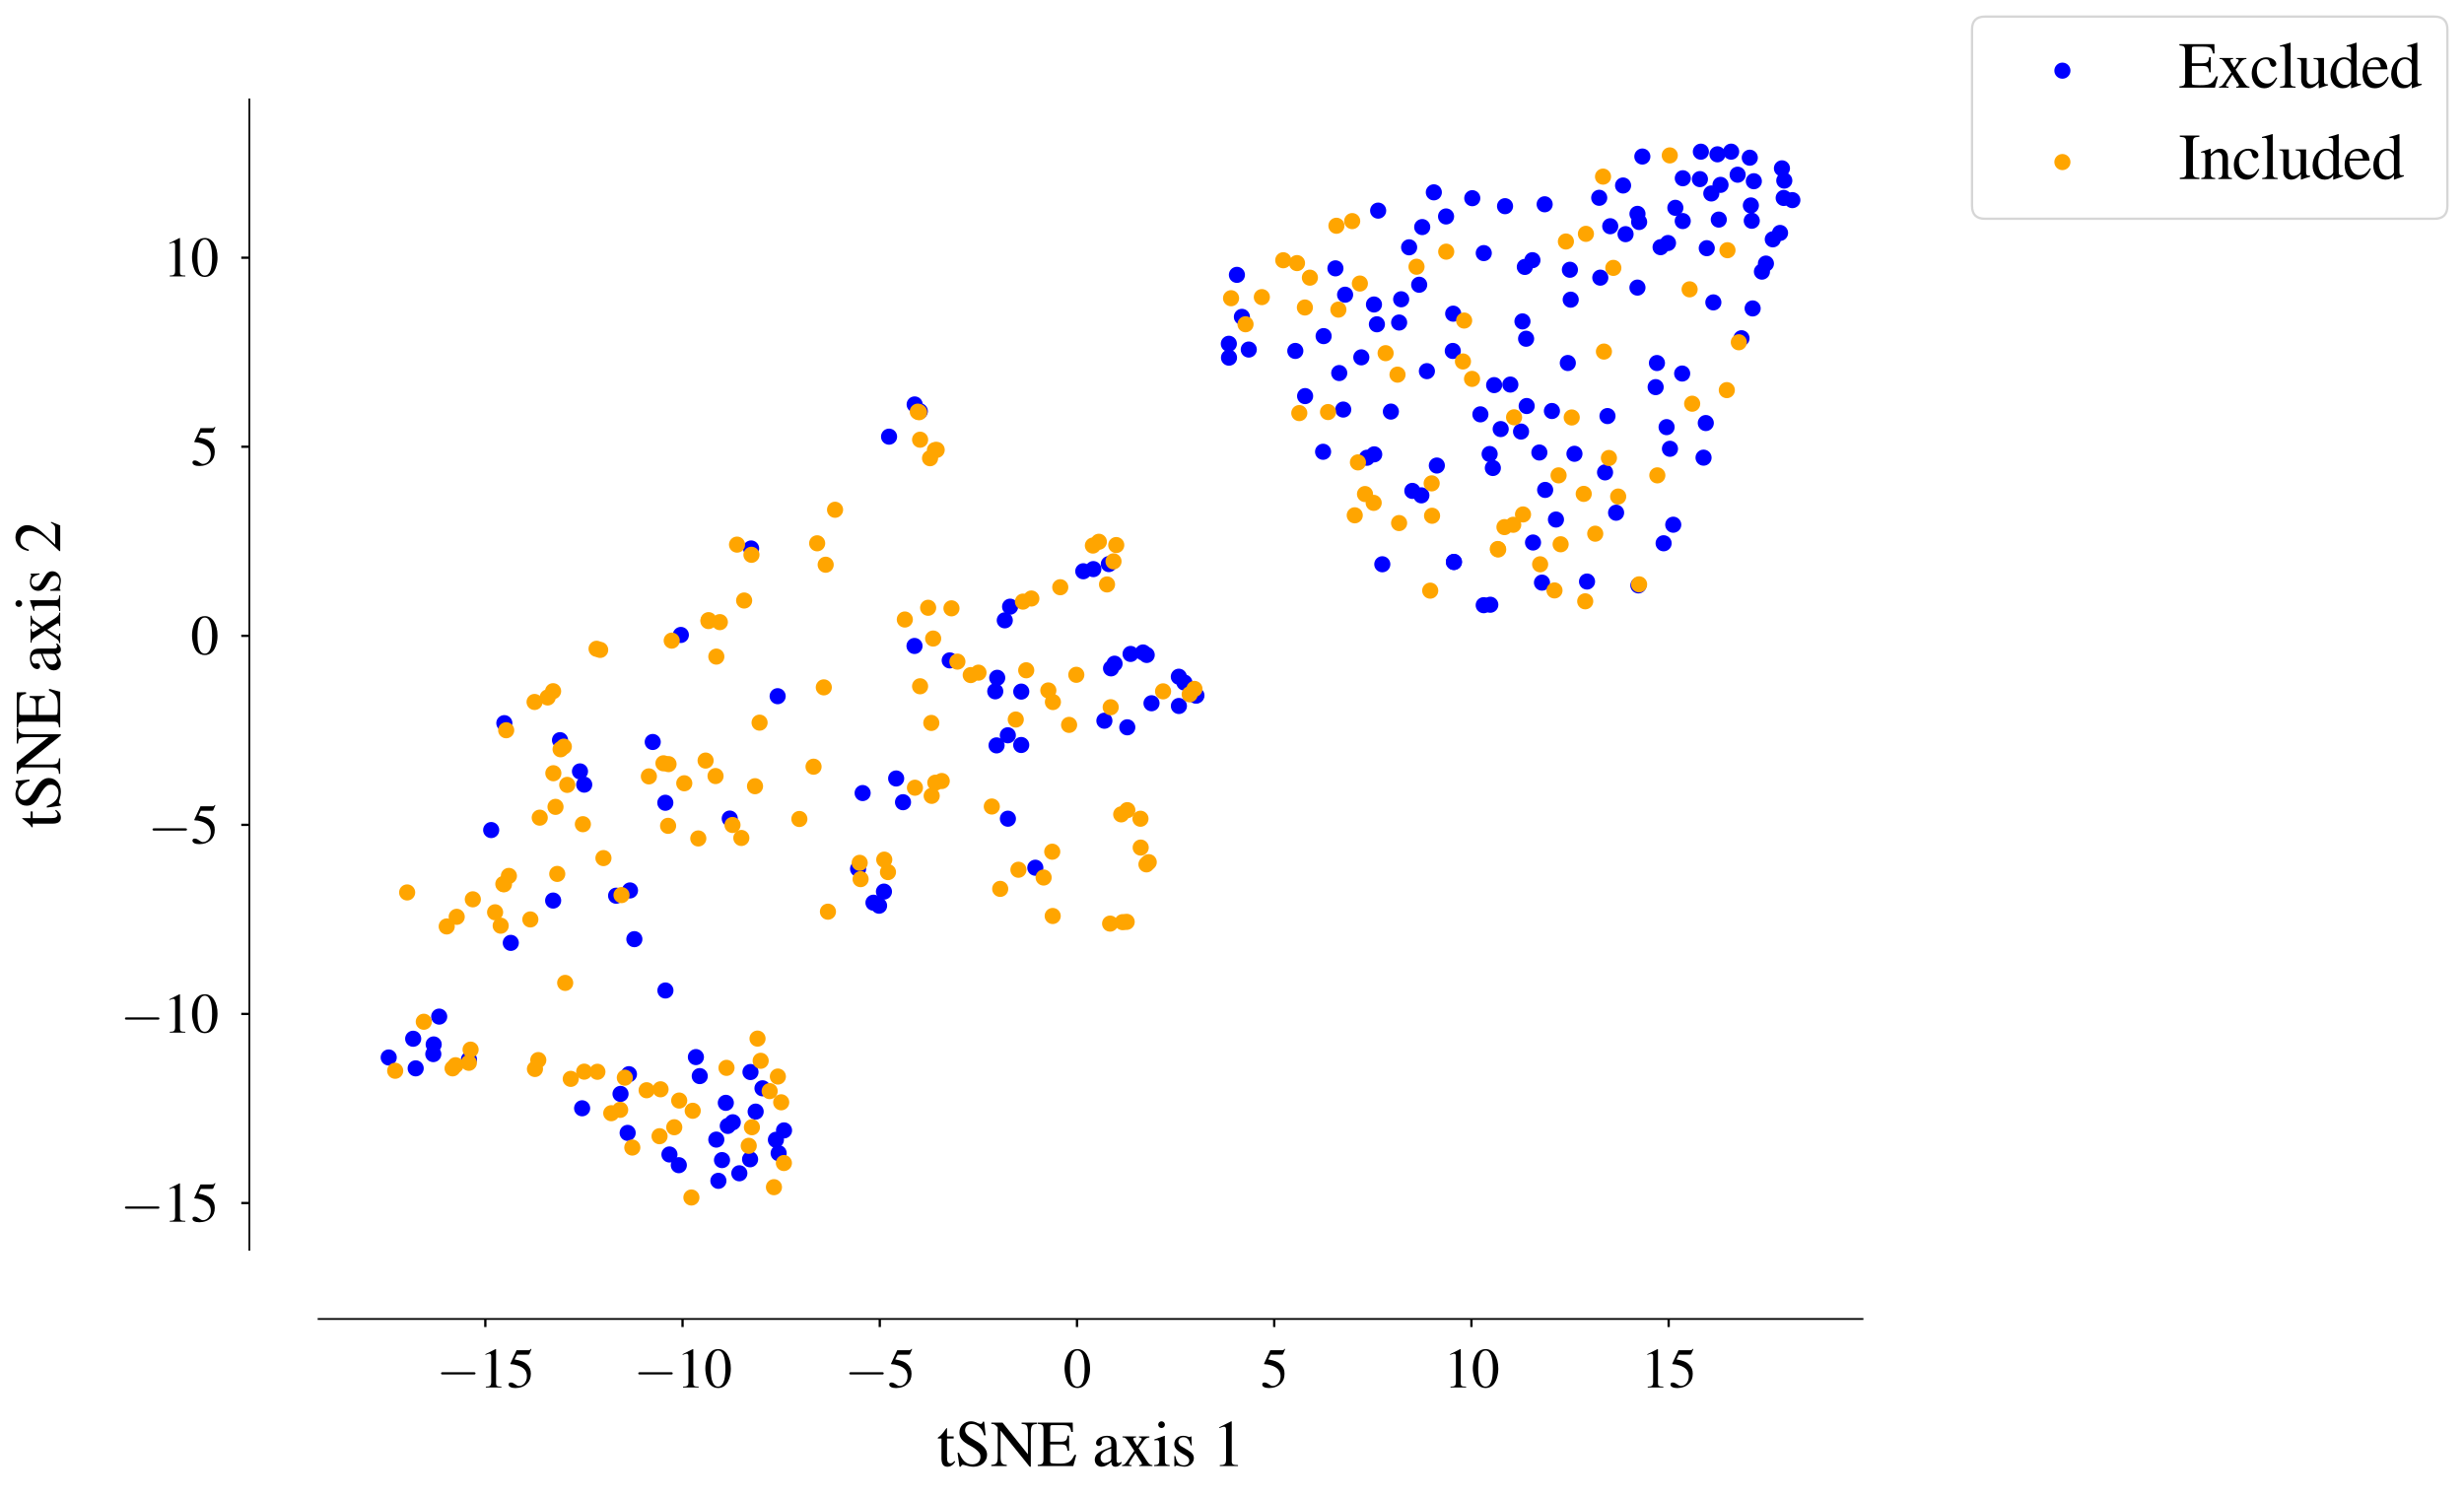 <?xml version="1.0" encoding="utf-8" standalone="no"?>
<!DOCTYPE svg PUBLIC "-//W3C//DTD SVG 1.1//EN"
  "http://www.w3.org/Graphics/SVG/1.1/DTD/svg11.dtd">
<svg xmlns:xlink="http://www.w3.org/1999/xlink" width="1068.581pt" height="649.095pt" viewBox="0 0 1068.581 649.095" xmlns="http://www.w3.org/2000/svg" version="1.1">
 <defs>
  <style type="text/css">*{stroke-linejoin: round; stroke-linecap: butt}</style>
 </defs>
 <g id="figure_1">
  <g id="patch_1">
   <path d="M 0 649.095 
L 1068.581 649.095 
L 1068.581 0 
L 0 0 
z
" style="fill: #ffffff"/>
  </g>
  <g id="axes_1">
   <g id="patch_2">
    <path d="M 138.14 542.056 
L 807.74 542.056 
L 807.74 43.096 
L 138.14 43.096 
z
" style="fill: #ffffff"/>
   </g>
   <g id="PathCollection_1">
    <defs>
     <path id="mbe3d4be848" d="M 0 3 
C 0.796 3 1.559 2.684 2.121 2.121 
C 2.684 1.559 3 0.796 3 0 
C 3 -0.796 2.684 -1.559 2.121 -2.121 
C 1.559 -2.684 0.796 -3 0 -3 
C -0.796 -3 -1.559 -2.684 -2.121 -2.121 
C -2.684 -1.559 -3 -0.796 -3 0 
C -3 0.796 -2.684 1.559 -2.121 2.121 
C -1.559 2.684 -0.796 3 0 3 
z
" style="stroke: #0000ff"/>
    </defs>
    <g clip-path="url(#p2b7b869523)">
     <use xlink:href="#mbe3d4be848" x="317.796" y="486.74" style="fill: #0000ff; stroke: #0000ff"/>
     <use xlink:href="#mbe3d4be848" x="495.707" y="282.991" style="fill: #0000ff; stroke: #0000ff"/>
     <use xlink:href="#mbe3d4be848" x="536.422" y="119.212" style="fill: #0000ff; stroke: #0000ff"/>
     <use xlink:href="#mbe3d4be848" x="627.124" y="93.883" style="fill: #0000ff; stroke: #0000ff"/>
     <use xlink:href="#mbe3d4be848" x="579.145" y="116.389" style="fill: #0000ff; stroke: #0000ff"/>
     <use xlink:href="#mbe3d4be848" x="722.765" y="185.254" style="fill: #0000ff; stroke: #0000ff"/>
     <use xlink:href="#mbe3d4be848" x="652.703" y="89.427" style="fill: #0000ff; stroke: #0000ff"/>
     <use xlink:href="#mbe3d4be848" x="647.414" y="202.977" style="fill: #0000ff; stroke: #0000ff"/>
     <use xlink:href="#mbe3d4be848" x="597.672" y="91.353" style="fill: #0000ff; stroke: #0000ff"/>
     <use xlink:href="#mbe3d4be848" x="694.011" y="120.424" style="fill: #0000ff; stroke: #0000ff"/>
     <use xlink:href="#mbe3d4be848" x="583.342" y="127.821" style="fill: #0000ff; stroke: #0000ff"/>
     <use xlink:href="#mbe3d4be848" x="623.127" y="201.909" style="fill: #0000ff; stroke: #0000ff"/>
     <use xlink:href="#mbe3d4be848" x="696.073" y="204.881" style="fill: #0000ff; stroke: #0000ff"/>
     <use xlink:href="#mbe3d4be848" x="723.371" y="105.399" style="fill: #0000ff; stroke: #0000ff"/>
     <use xlink:href="#mbe3d4be848" x="698.324" y="98.121" style="fill: #0000ff; stroke: #0000ff"/>
     <use xlink:href="#mbe3d4be848" x="760.083" y="133.772" style="fill: #0000ff; stroke: #0000ff"/>
     <use xlink:href="#mbe3d4be848" x="320.636" y="508.872" style="fill: #0000ff; stroke: #0000ff"/>
     <use xlink:href="#mbe3d4be848" x="561.75" y="152.2" style="fill: #0000ff; stroke: #0000ff"/>
     <use xlink:href="#mbe3d4be848" x="437.069" y="318.901" style="fill: #0000ff; stroke: #0000ff"/>
     <use xlink:href="#mbe3d4be848" x="541.564" y="151.605" style="fill: #0000ff; stroke: #0000ff"/>
     <use xlink:href="#mbe3d4be848" x="432.186" y="323.286" style="fill: #0000ff; stroke: #0000ff"/>
     <use xlink:href="#mbe3d4be848" x="662.088" y="176.099" style="fill: #0000ff; stroke: #0000ff"/>
     <use xlink:href="#mbe3d4be848" x="630.217" y="136.04" style="fill: #0000ff; stroke: #0000ff"/>
     <use xlink:href="#mbe3d4be848" x="574.023" y="145.78" style="fill: #0000ff; stroke: #0000ff"/>
     <use xlink:href="#mbe3d4be848" x="411.872" y="286.423" style="fill: #0000ff; stroke: #0000ff"/>
     <use xlink:href="#mbe3d4be848" x="275.109" y="407.33" style="fill: #0000ff; stroke: #0000ff"/>
     <use xlink:href="#mbe3d4be848" x="288.538" y="348.17" style="fill: #0000ff; stroke: #0000ff"/>
     <use xlink:href="#mbe3d4be848" x="718.016" y="167.902" style="fill: #0000ff; stroke: #0000ff"/>
     <use xlink:href="#mbe3d4be848" x="729.519" y="162.008" style="fill: #0000ff; stroke: #0000ff"/>
     <use xlink:href="#mbe3d4be848" x="720.155" y="107.205" style="fill: #0000ff; stroke: #0000ff"/>
     <use xlink:href="#mbe3d4be848" x="768.819" y="103.805" style="fill: #0000ff; stroke: #0000ff"/>
     <use xlink:href="#mbe3d4be848" x="252.456" y="480.679" style="fill: #0000ff; stroke: #0000ff"/>
     <use xlink:href="#mbe3d4be848" x="710.143" y="92.758" style="fill: #0000ff; stroke: #0000ff"/>
     <use xlink:href="#mbe3d4be848" x="325.294" y="502.803" style="fill: #0000ff; stroke: #0000ff"/>
     <use xlink:href="#mbe3d4be848" x="313.118" y="503.151" style="fill: #0000ff; stroke: #0000ff"/>
     <use xlink:href="#mbe3d4be848" x="669.887" y="88.605" style="fill: #0000ff; stroke: #0000ff"/>
     <use xlink:href="#mbe3d4be848" x="773.543" y="85.859" style="fill: #0000ff; stroke: #0000ff"/>
     <use xlink:href="#mbe3d4be848" x="616.416" y="214.843" style="fill: #0000ff; stroke: #0000ff"/>
     <use xlink:href="#mbe3d4be848" x="772.789" y="73.011" style="fill: #0000ff; stroke: #0000ff"/>
     <use xlink:href="#mbe3d4be848" x="745.398" y="95.24" style="fill: #0000ff; stroke: #0000ff"/>
     <use xlink:href="#mbe3d4be848" x="488.882" y="315.446" style="fill: #0000ff; stroke: #0000ff"/>
     <use xlink:href="#mbe3d4be848" x="188.081" y="452.988" style="fill: #0000ff; stroke: #0000ff"/>
     <use xlink:href="#mbe3d4be848" x="474.156" y="246.832" style="fill: #0000ff; stroke: #0000ff"/>
     <use xlink:href="#mbe3d4be848" x="758.839" y="68.403" style="fill: #0000ff; stroke: #0000ff"/>
     <use xlink:href="#mbe3d4be848" x="398.903" y="178.354" style="fill: #0000ff; stroke: #0000ff"/>
     <use xlink:href="#mbe3d4be848" x="667.59" y="196.264" style="fill: #0000ff; stroke: #0000ff"/>
     <use xlink:href="#mbe3d4be848" x="431.621" y="299.842" style="fill: #0000ff; stroke: #0000ff"/>
     <use xlink:href="#mbe3d4be848" x="267.192" y="388.476" style="fill: #0000ff; stroke: #0000ff"/>
     <use xlink:href="#mbe3d4be848" x="448.992" y="376.343" style="fill: #0000ff; stroke: #0000ff"/>
     <use xlink:href="#mbe3d4be848" x="693.541" y="85.788" style="fill: #0000ff; stroke: #0000ff"/>
     <use xlink:href="#mbe3d4be848" x="679.926" y="157.439" style="fill: #0000ff; stroke: #0000ff"/>
     <use xlink:href="#mbe3d4be848" x="659.643" y="187.176" style="fill: #0000ff; stroke: #0000ff"/>
     <use xlink:href="#mbe3d4be848" x="712.249" y="67.891" style="fill: #0000ff; stroke: #0000ff"/>
     <use xlink:href="#mbe3d4be848" x="295.271" y="275.387" style="fill: #0000ff; stroke: #0000ff"/>
     <use xlink:href="#mbe3d4be848" x="337.25" y="301.952" style="fill: #0000ff; stroke: #0000ff"/>
     <use xlink:href="#mbe3d4be848" x="565.994" y="171.79" style="fill: #0000ff; stroke: #0000ff"/>
     <use xlink:href="#mbe3d4be848" x="612.505" y="212.907" style="fill: #0000ff; stroke: #0000ff"/>
     <use xlink:href="#mbe3d4be848" x="253.362" y="340.312" style="fill: #0000ff; stroke: #0000ff"/>
     <use xlink:href="#mbe3d4be848" x="239.884" y="390.584" style="fill: #0000ff; stroke: #0000ff"/>
     <use xlink:href="#mbe3d4be848" x="738.793" y="198.492" style="fill: #0000ff; stroke: #0000ff"/>
     <use xlink:href="#mbe3d4be848" x="314.773" y="478.319" style="fill: #0000ff; stroke: #0000ff"/>
     <use xlink:href="#mbe3d4be848" x="337.68" y="500.152" style="fill: #0000ff; stroke: #0000ff"/>
     <use xlink:href="#mbe3d4be848" x="753.573" y="75.777" style="fill: #0000ff; stroke: #0000ff"/>
     <use xlink:href="#mbe3d4be848" x="743.043" y="131.152" style="fill: #0000ff; stroke: #0000ff"/>
     <use xlink:href="#mbe3d4be848" x="573.796" y="195.941" style="fill: #0000ff; stroke: #0000ff"/>
     <use xlink:href="#mbe3d4be848" x="301.797" y="458.472" style="fill: #0000ff; stroke: #0000ff"/>
     <use xlink:href="#mbe3d4be848" x="668.723" y="252.694" style="fill: #0000ff; stroke: #0000ff"/>
     <use xlink:href="#mbe3d4be848" x="311.55" y="512.141" style="fill: #0000ff; stroke: #0000ff"/>
     <use xlink:href="#mbe3d4be848" x="290.325" y="500.712" style="fill: #0000ff; stroke: #0000ff"/>
     <use xlink:href="#mbe3d4be848" x="481.837" y="289.879" style="fill: #0000ff; stroke: #0000ff"/>
     <use xlink:href="#mbe3d4be848" x="599.474" y="244.729" style="fill: #0000ff; stroke: #0000ff"/>
     <use xlink:href="#mbe3d4be848" x="435.75" y="269.049" style="fill: #0000ff; stroke: #0000ff"/>
     <use xlink:href="#mbe3d4be848" x="499.381" y="305.014" style="fill: #0000ff; stroke: #0000ff"/>
     <use xlink:href="#mbe3d4be848" x="744.821" y="66.931" style="fill: #0000ff; stroke: #0000ff"/>
     <use xlink:href="#mbe3d4be848" x="437.106" y="355.083" style="fill: #0000ff; stroke: #0000ff"/>
     <use xlink:href="#mbe3d4be848" x="483.359" y="287.852" style="fill: #0000ff; stroke: #0000ff"/>
     <use xlink:href="#mbe3d4be848" x="221.516" y="408.937" style="fill: #0000ff; stroke: #0000ff"/>
     <use xlink:href="#mbe3d4be848" x="597.133" y="140.65" style="fill: #0000ff; stroke: #0000ff"/>
     <use xlink:href="#mbe3d4be848" x="513.647" y="296.031" style="fill: #0000ff; stroke: #0000ff"/>
     <use xlink:href="#mbe3d4be848" x="273.211" y="386.197" style="fill: #0000ff; stroke: #0000ff"/>
     <use xlink:href="#mbe3d4be848" x="325.468" y="464.956" style="fill: #0000ff; stroke: #0000ff"/>
     <use xlink:href="#mbe3d4be848" x="661.278" y="115.772" style="fill: #0000ff; stroke: #0000ff"/>
     <use xlink:href="#mbe3d4be848" x="740.187" y="107.643" style="fill: #0000ff; stroke: #0000ff"/>
     <use xlink:href="#mbe3d4be848" x="718.58" y="157.453" style="fill: #0000ff; stroke: #0000ff"/>
     <use xlink:href="#mbe3d4be848" x="396.604" y="280.161" style="fill: #0000ff; stroke: #0000ff"/>
     <use xlink:href="#mbe3d4be848" x="750.758" y="65.776" style="fill: #0000ff; stroke: #0000ff"/>
     <use xlink:href="#mbe3d4be848" x="391.616" y="347.929" style="fill: #0000ff; stroke: #0000ff"/>
     <use xlink:href="#mbe3d4be848" x="396.668" y="175.414" style="fill: #0000ff; stroke: #0000ff"/>
     <use xlink:href="#mbe3d4be848" x="218.72" y="313.641" style="fill: #0000ff; stroke: #0000ff"/>
     <use xlink:href="#mbe3d4be848" x="721.471" y="235.627" style="fill: #0000ff; stroke: #0000ff"/>
     <use xlink:href="#mbe3d4be848" x="642.015" y="179.709" style="fill: #0000ff; stroke: #0000ff"/>
     <use xlink:href="#mbe3d4be848" x="378.807" y="391.519" style="fill: #0000ff; stroke: #0000ff"/>
     <use xlink:href="#mbe3d4be848" x="590.371" y="154.987" style="fill: #0000ff; stroke: #0000ff"/>
     <use xlink:href="#mbe3d4be848" x="582.53" y="177.633" style="fill: #0000ff; stroke: #0000ff"/>
     <use xlink:href="#mbe3d4be848" x="777.304" y="86.797" style="fill: #0000ff; stroke: #0000ff"/>
     <use xlink:href="#mbe3d4be848" x="638.493" y="85.963" style="fill: #0000ff; stroke: #0000ff"/>
     <use xlink:href="#mbe3d4be848" x="294.389" y="505.358" style="fill: #0000ff; stroke: #0000ff"/>
     <use xlink:href="#mbe3d4be848" x="725.649" y="227.575" style="fill: #0000ff; stroke: #0000ff"/>
     <use xlink:href="#mbe3d4be848" x="340.014" y="490.272" style="fill: #0000ff; stroke: #0000ff"/>
     <use xlink:href="#mbe3d4be848" x="773.804" y="78.326" style="fill: #0000ff; stroke: #0000ff"/>
     <use xlink:href="#mbe3d4be848" x="760.598" y="78.602" style="fill: #0000ff; stroke: #0000ff"/>
     <use xlink:href="#mbe3d4be848" x="670.101" y="212.485" style="fill: #0000ff; stroke: #0000ff"/>
     <use xlink:href="#mbe3d4be848" x="269.109" y="474.444" style="fill: #0000ff; stroke: #0000ff"/>
     <use xlink:href="#mbe3d4be848" x="327.712" y="482.121" style="fill: #0000ff; stroke: #0000ff"/>
     <use xlink:href="#mbe3d4be848" x="442.88" y="323.117" style="fill: #0000ff; stroke: #0000ff"/>
     <use xlink:href="#mbe3d4be848" x="272.199" y="491.35" style="fill: #0000ff; stroke: #0000ff"/>
     <use xlink:href="#mbe3d4be848" x="650.816" y="186.091" style="fill: #0000ff; stroke: #0000ff"/>
     <use xlink:href="#mbe3d4be848" x="372.13" y="376.84" style="fill: #0000ff; stroke: #0000ff"/>
     <use xlink:href="#mbe3d4be848" x="336.494" y="494.345" style="fill: #0000ff; stroke: #0000ff"/>
     <use xlink:href="#mbe3d4be848" x="203.365" y="459.513" style="fill: #0000ff; stroke: #0000ff"/>
     <use xlink:href="#mbe3d4be848" x="674.785" y="225.333" style="fill: #0000ff; stroke: #0000ff"/>
     <use xlink:href="#mbe3d4be848" x="737.63" y="65.788" style="fill: #0000ff; stroke: #0000ff"/>
     <use xlink:href="#mbe3d4be848" x="388.644" y="337.637" style="fill: #0000ff; stroke: #0000ff"/>
     <use xlink:href="#mbe3d4be848" x="742.16" y="83.91" style="fill: #0000ff; stroke: #0000ff"/>
     <use xlink:href="#mbe3d4be848" x="737.216" y="77.685" style="fill: #0000ff; stroke: #0000ff"/>
     <use xlink:href="#mbe3d4be848" x="729.766" y="95.876" style="fill: #0000ff; stroke: #0000ff"/>
     <use xlink:href="#mbe3d4be848" x="746.148" y="80.182" style="fill: #0000ff; stroke: #0000ff"/>
     <use xlink:href="#mbe3d4be848" x="251.526" y="334.568" style="fill: #0000ff; stroke: #0000ff"/>
     <use xlink:href="#mbe3d4be848" x="646.309" y="262.283" style="fill: #0000ff; stroke: #0000ff"/>
     <use xlink:href="#mbe3d4be848" x="316.473" y="355.026" style="fill: #0000ff; stroke: #0000ff"/>
     <use xlink:href="#mbe3d4be848" x="660.256" y="139.398" style="fill: #0000ff; stroke: #0000ff"/>
     <use xlink:href="#mbe3d4be848" x="518.603" y="301.65" style="fill: #0000ff; stroke: #0000ff"/>
     <use xlink:href="#mbe3d4be848" x="616.784" y="98.483" style="fill: #0000ff; stroke: #0000ff"/>
     <use xlink:href="#mbe3d4be848" x="606.774" y="139.887" style="fill: #0000ff; stroke: #0000ff"/>
     <use xlink:href="#mbe3d4be848" x="739.764" y="183.482" style="fill: #0000ff; stroke: #0000ff"/>
     <use xlink:href="#mbe3d4be848" x="179.185" y="450.521" style="fill: #0000ff; stroke: #0000ff"/>
     <use xlink:href="#mbe3d4be848" x="655" y="166.791" style="fill: #0000ff; stroke: #0000ff"/>
     <use xlink:href="#mbe3d4be848" x="682.807" y="196.816" style="fill: #0000ff; stroke: #0000ff"/>
     <use xlink:href="#mbe3d4be848" x="680.835" y="117" style="fill: #0000ff; stroke: #0000ff"/>
     <use xlink:href="#mbe3d4be848" x="647.977" y="167.03" style="fill: #0000ff; stroke: #0000ff"/>
     <use xlink:href="#mbe3d4be848" x="618.813" y="160.971" style="fill: #0000ff; stroke: #0000ff"/>
     <use xlink:href="#mbe3d4be848" x="611.105" y="107.262" style="fill: #0000ff; stroke: #0000ff"/>
     <use xlink:href="#mbe3d4be848" x="630.536" y="243.733" style="fill: #0000ff; stroke: #0000ff"/>
     <use xlink:href="#mbe3d4be848" x="595.967" y="197.057" style="fill: #0000ff; stroke: #0000ff"/>
     <use xlink:href="#mbe3d4be848" x="532.918" y="149.098" style="fill: #0000ff; stroke: #0000ff"/>
     <use xlink:href="#mbe3d4be848" x="726.565" y="90.134" style="fill: #0000ff; stroke: #0000ff"/>
     <use xlink:href="#mbe3d4be848" x="310.648" y="494.263" style="fill: #0000ff; stroke: #0000ff"/>
     <use xlink:href="#mbe3d4be848" x="288.579" y="429.59" style="fill: #0000ff; stroke: #0000ff"/>
     <use xlink:href="#mbe3d4be848" x="511.262" y="306.196" style="fill: #0000ff; stroke: #0000ff"/>
     <use xlink:href="#mbe3d4be848" x="168.577" y="458.639" style="fill: #0000ff; stroke: #0000ff"/>
     <use xlink:href="#mbe3d4be848" x="771.967" y="101.03" style="fill: #0000ff; stroke: #0000ff"/>
     <use xlink:href="#mbe3d4be848" x="646.022" y="196.915" style="fill: #0000ff; stroke: #0000ff"/>
     <use xlink:href="#mbe3d4be848" x="759.703" y="95.748" style="fill: #0000ff; stroke: #0000ff"/>
     <use xlink:href="#mbe3d4be848" x="180.273" y="463.36" style="fill: #0000ff; stroke: #0000ff"/>
     <use xlink:href="#mbe3d4be848" x="643.478" y="109.773" style="fill: #0000ff; stroke: #0000ff"/>
     <use xlink:href="#mbe3d4be848" x="664.581" y="112.848" style="fill: #0000ff; stroke: #0000ff"/>
     <use xlink:href="#mbe3d4be848" x="478.947" y="312.593" style="fill: #0000ff; stroke: #0000ff"/>
     <use xlink:href="#mbe3d4be848" x="603.191" y="178.513" style="fill: #0000ff; stroke: #0000ff"/>
     <use xlink:href="#mbe3d4be848" x="272.763" y="465.89" style="fill: #0000ff; stroke: #0000ff"/>
     <use xlink:href="#mbe3d4be848" x="330.671" y="472.011" style="fill: #0000ff; stroke: #0000ff"/>
     <use xlink:href="#mbe3d4be848" x="187.911" y="457.18" style="fill: #0000ff; stroke: #0000ff"/>
     <use xlink:href="#mbe3d4be848" x="432.471" y="293.967" style="fill: #0000ff; stroke: #0000ff"/>
     <use xlink:href="#mbe3d4be848" x="490.302" y="283.621" style="fill: #0000ff; stroke: #0000ff"/>
     <use xlink:href="#mbe3d4be848" x="385.563" y="189.388" style="fill: #0000ff; stroke: #0000ff"/>
     <use xlink:href="#mbe3d4be848" x="664.837" y="235.295" style="fill: #0000ff; stroke: #0000ff"/>
     <use xlink:href="#mbe3d4be848" x="630.039" y="152.209" style="fill: #0000ff; stroke: #0000ff"/>
     <use xlink:href="#mbe3d4be848" x="621.82" y="83.42" style="fill: #0000ff; stroke: #0000ff"/>
     <use xlink:href="#mbe3d4be848" x="759.311" y="89.102" style="fill: #0000ff; stroke: #0000ff"/>
     <use xlink:href="#mbe3d4be848" x="710.127" y="124.735" style="fill: #0000ff; stroke: #0000ff"/>
     <use xlink:href="#mbe3d4be848" x="681.18" y="129.973" style="fill: #0000ff; stroke: #0000ff"/>
     <use xlink:href="#mbe3d4be848" x="497.302" y="284.067" style="fill: #0000ff; stroke: #0000ff"/>
     <use xlink:href="#mbe3d4be848" x="532.987" y="155.129" style="fill: #0000ff; stroke: #0000ff"/>
     <use xlink:href="#mbe3d4be848" x="755.247" y="146.702" style="fill: #0000ff; stroke: #0000ff"/>
     <use xlink:href="#mbe3d4be848" x="729.795" y="77.315" style="fill: #0000ff; stroke: #0000ff"/>
     <use xlink:href="#mbe3d4be848" x="724.223" y="194.645" style="fill: #0000ff; stroke: #0000ff"/>
     <use xlink:href="#mbe3d4be848" x="580.797" y="161.797" style="fill: #0000ff; stroke: #0000ff"/>
     <use xlink:href="#mbe3d4be848" x="673.034" y="178.26" style="fill: #0000ff; stroke: #0000ff"/>
     <use xlink:href="#mbe3d4be848" x="438.056" y="263.126" style="fill: #0000ff; stroke: #0000ff"/>
     <use xlink:href="#mbe3d4be848" x="374.104" y="343.956" style="fill: #0000ff; stroke: #0000ff"/>
     <use xlink:href="#mbe3d4be848" x="595.86" y="132.063" style="fill: #0000ff; stroke: #0000ff"/>
     <use xlink:href="#mbe3d4be848" x="704.972" y="101.559" style="fill: #0000ff; stroke: #0000ff"/>
     <use xlink:href="#mbe3d4be848" x="710.856" y="96.282" style="fill: #0000ff; stroke: #0000ff"/>
     <use xlink:href="#mbe3d4be848" x="615.471" y="123.501" style="fill: #0000ff; stroke: #0000ff"/>
     <use xlink:href="#mbe3d4be848" x="283.075" y="321.811" style="fill: #0000ff; stroke: #0000ff"/>
     <use xlink:href="#mbe3d4be848" x="480.869" y="244.65" style="fill: #0000ff; stroke: #0000ff"/>
     <use xlink:href="#mbe3d4be848" x="607.655" y="129.804" style="fill: #0000ff; stroke: #0000ff"/>
     <use xlink:href="#mbe3d4be848" x="710.541" y="253.898" style="fill: #0000ff; stroke: #0000ff"/>
     <use xlink:href="#mbe3d4be848" x="190.47" y="440.918" style="fill: #0000ff; stroke: #0000ff"/>
     <use xlink:href="#mbe3d4be848" x="764.11" y="117.812" style="fill: #0000ff; stroke: #0000ff"/>
     <use xlink:href="#mbe3d4be848" x="700.864" y="222.375" style="fill: #0000ff; stroke: #0000ff"/>
     <use xlink:href="#mbe3d4be848" x="315.618" y="488.335" style="fill: #0000ff; stroke: #0000ff"/>
     <use xlink:href="#mbe3d4be848" x="643.45" y="262.478" style="fill: #0000ff; stroke: #0000ff"/>
     <use xlink:href="#mbe3d4be848" x="630.536" y="243.734" style="fill: #0000ff; stroke: #0000ff"/>
     <use xlink:href="#mbe3d4be848" x="518.86" y="301.635" style="fill: #0000ff; stroke: #0000ff"/>
     <use xlink:href="#mbe3d4be848" x="325.737" y="237.881" style="fill: #0000ff; stroke: #0000ff"/>
     <use xlink:href="#mbe3d4be848" x="303.466" y="466.719" style="fill: #0000ff; stroke: #0000ff"/>
     <use xlink:href="#mbe3d4be848" x="213.014" y="360.009" style="fill: #0000ff; stroke: #0000ff"/>
     <use xlink:href="#mbe3d4be848" x="469.795" y="247.763" style="fill: #0000ff; stroke: #0000ff"/>
     <use xlink:href="#mbe3d4be848" x="383.349" y="386.7" style="fill: #0000ff; stroke: #0000ff"/>
     <use xlink:href="#mbe3d4be848" x="661.838" y="146.915" style="fill: #0000ff; stroke: #0000ff"/>
     <use xlink:href="#mbe3d4be848" x="688.259" y="252.223" style="fill: #0000ff; stroke: #0000ff"/>
     <use xlink:href="#mbe3d4be848" x="697.13" y="180.456" style="fill: #0000ff; stroke: #0000ff"/>
     <use xlink:href="#mbe3d4be848" x="765.843" y="114.32" style="fill: #0000ff; stroke: #0000ff"/>
     <use xlink:href="#mbe3d4be848" x="538.585" y="137.427" style="fill: #0000ff; stroke: #0000ff"/>
     <use xlink:href="#mbe3d4be848" x="442.9" y="299.958" style="fill: #0000ff; stroke: #0000ff"/>
     <use xlink:href="#mbe3d4be848" x="242.868" y="321.018" style="fill: #0000ff; stroke: #0000ff"/>
     <use xlink:href="#mbe3d4be848" x="511.228" y="293.501" style="fill: #0000ff; stroke: #0000ff"/>
     <use xlink:href="#mbe3d4be848" x="592.822" y="198.531" style="fill: #0000ff; stroke: #0000ff"/>
     <use xlink:href="#mbe3d4be848" x="703.89" y="80.453" style="fill: #0000ff; stroke: #0000ff"/>
     <use xlink:href="#mbe3d4be848" x="381.238" y="392.819" style="fill: #0000ff; stroke: #0000ff"/>
    </g>
   </g>
   <g id="PathCollection_2">
    <defs>
     <path id="m619f2c4ccf" d="M 0 3 
C 0.796 3 1.559 2.684 2.121 2.121 
C 2.684 1.559 3 0.796 3 0 
C 3 -0.796 2.684 -1.559 2.121 -2.121 
C 1.559 -2.684 0.796 -3 0 -3 
C -0.796 -3 -1.559 -2.684 -2.121 -2.121 
C -2.684 -1.559 -3 -0.796 -3 0 
C -3 0.796 -2.684 1.559 -2.121 2.121 
C -1.559 2.684 -0.796 3 0 3 
z
" style="stroke: #ffa500"/>
    </defs>
    <g clip-path="url(#p2b7b869523)">
     <use xlink:href="#m619f2c4ccf" x="614.313" y="115.691" style="fill: #ffa500; stroke: #ffa500"/>
     <use xlink:href="#m619f2c4ccf" x="415.203" y="286.954" style="fill: #ffa500; stroke: #ffa500"/>
     <use xlink:href="#m619f2c4ccf" x="621.052" y="223.694" style="fill: #ffa500; stroke: #ffa500"/>
     <use xlink:href="#m619f2c4ccf" x="481.686" y="306.73" style="fill: #ffa500; stroke: #ffa500"/>
     <use xlink:href="#m619f2c4ccf" x="204.08" y="455.24" style="fill: #ffa500; stroke: #ffa500"/>
     <use xlink:href="#m619f2c4ccf" x="203.328" y="460.956" style="fill: #ffa500; stroke: #ffa500"/>
     <use xlink:href="#m619f2c4ccf" x="346.668" y="355.208" style="fill: #ffa500; stroke: #ffa500"/>
     <use xlink:href="#m619f2c4ccf" x="399.026" y="190.705" style="fill: #ffa500; stroke: #ffa500"/>
     <use xlink:href="#m619f2c4ccf" x="289.932" y="331.409" style="fill: #ffa500; stroke: #ffa500"/>
     <use xlink:href="#m619f2c4ccf" x="310.316" y="336.583" style="fill: #ffa500; stroke: #ffa500"/>
     <use xlink:href="#m619f2c4ccf" x="456.622" y="304.486" style="fill: #ffa500; stroke: #ffa500"/>
     <use xlink:href="#m619f2c4ccf" x="634.449" y="156.773" style="fill: #ffa500; stroke: #ffa500"/>
     <use xlink:href="#m619f2c4ccf" x="620.886" y="209.643" style="fill: #ffa500; stroke: #ffa500"/>
     <use xlink:href="#m619f2c4ccf" x="317.665" y="357.809" style="fill: #ffa500; stroke: #ffa500"/>
     <use xlink:href="#m619f2c4ccf" x="243.113" y="324.979" style="fill: #ffa500; stroke: #ffa500"/>
     <use xlink:href="#m619f2c4ccf" x="269.539" y="388.214" style="fill: #ffa500; stroke: #ffa500"/>
     <use xlink:href="#m619f2c4ccf" x="403.34" y="198.738" style="fill: #ffa500; stroke: #ffa500"/>
     <use xlink:href="#m619f2c4ccf" x="498.181" y="373.935" style="fill: #ffa500; stroke: #ffa500"/>
     <use xlink:href="#m619f2c4ccf" x="412.629" y="263.842" style="fill: #ffa500; stroke: #ffa500"/>
     <use xlink:href="#m619f2c4ccf" x="494.694" y="367.602" style="fill: #ffa500; stroke: #ffa500"/>
     <use xlink:href="#m619f2c4ccf" x="265.09" y="482.813" style="fill: #ffa500; stroke: #ffa500"/>
     <use xlink:href="#m619f2c4ccf" x="600.909" y="153.175" style="fill: #ffa500; stroke: #ffa500"/>
     <use xlink:href="#m619f2c4ccf" x="171.383" y="464.41" style="fill: #ffa500; stroke: #ffa500"/>
     <use xlink:href="#m619f2c4ccf" x="463.645" y="314.391" style="fill: #ffa500; stroke: #ffa500"/>
     <use xlink:href="#m619f2c4ccf" x="306.001" y="329.871" style="fill: #ffa500; stroke: #ffa500"/>
     <use xlink:href="#m619f2c4ccf" x="404.688" y="276.949" style="fill: #ffa500; stroke: #ffa500"/>
     <use xlink:href="#m619f2c4ccf" x="724.141" y="67.401" style="fill: #ffa500; stroke: #ffa500"/>
     <use xlink:href="#m619f2c4ccf" x="445.049" y="290.713" style="fill: #ffa500; stroke: #ffa500"/>
     <use xlink:href="#m619f2c4ccf" x="660.498" y="223.122" style="fill: #ffa500; stroke: #ffa500"/>
     <use xlink:href="#m619f2c4ccf" x="679.099" y="104.743" style="fill: #ffa500; stroke: #ffa500"/>
     <use xlink:href="#m619f2c4ccf" x="359.062" y="395.412" style="fill: #ffa500; stroke: #ffa500"/>
     <use xlink:href="#m619f2c4ccf" x="291.309" y="277.847" style="fill: #ffa500; stroke: #ffa500"/>
     <use xlink:href="#m619f2c4ccf" x="252.781" y="357.468" style="fill: #ffa500; stroke: #ffa500"/>
     <use xlink:href="#m619f2c4ccf" x="322.718" y="260.455" style="fill: #ffa500; stroke: #ffa500"/>
     <use xlink:href="#m619f2c4ccf" x="568.073" y="120.428" style="fill: #ffa500; stroke: #ffa500"/>
     <use xlink:href="#m619f2c4ccf" x="627.191" y="109.154" style="fill: #ffa500; stroke: #ffa500"/>
     <use xlink:href="#m619f2c4ccf" x="484.091" y="236.394" style="fill: #ffa500; stroke: #ffa500"/>
     <use xlink:href="#m619f2c4ccf" x="482.904" y="243.474" style="fill: #ffa500; stroke: #ffa500"/>
     <use xlink:href="#m619f2c4ccf" x="402.516" y="263.6" style="fill: #ffa500; stroke: #ffa500"/>
     <use xlink:href="#m619f2c4ccf" x="373.221" y="381.295" style="fill: #ffa500; stroke: #ffa500"/>
     <use xlink:href="#m619f2c4ccf" x="324.712" y="496.954" style="fill: #ffa500; stroke: #ffa500"/>
     <use xlink:href="#m619f2c4ccf" x="338.787" y="478.085" style="fill: #ffa500; stroke: #ffa500"/>
     <use xlink:href="#m619f2c4ccf" x="494.593" y="355.097" style="fill: #ffa500; stroke: #ffa500"/>
     <use xlink:href="#m619f2c4ccf" x="697.756" y="198.639" style="fill: #ffa500; stroke: #ffa500"/>
     <use xlink:href="#m619f2c4ccf" x="587.525" y="223.495" style="fill: #ffa500; stroke: #ffa500"/>
     <use xlink:href="#m619f2c4ccf" x="699.668" y="116.186" style="fill: #ffa500; stroke: #ffa500"/>
     <use xlink:href="#m619f2c4ccf" x="327.433" y="340.992" style="fill: #ffa500; stroke: #ffa500"/>
     <use xlink:href="#m619f2c4ccf" x="217.138" y="401.488" style="fill: #ffa500; stroke: #ffa500"/>
     <use xlink:href="#m619f2c4ccf" x="357.266" y="298.121" style="fill: #ffa500; stroke: #ffa500"/>
     <use xlink:href="#m619f2c4ccf" x="193.731" y="401.815" style="fill: #ffa500; stroke: #ffa500"/>
     <use xlink:href="#m619f2c4ccf" x="456.534" y="397.28" style="fill: #ffa500; stroke: #ffa500"/>
     <use xlink:href="#m619f2c4ccf" x="218.565" y="383.522" style="fill: #ffa500; stroke: #ffa500"/>
     <use xlink:href="#m619f2c4ccf" x="586.414" y="95.896" style="fill: #ffa500; stroke: #ffa500"/>
     <use xlink:href="#m619f2c4ccf" x="205.052" y="390.046" style="fill: #ffa500; stroke: #ffa500"/>
     <use xlink:href="#m619f2c4ccf" x="335.641" y="514.895" style="fill: #ffa500; stroke: #ffa500"/>
     <use xlink:href="#m619f2c4ccf" x="183.781" y="443.148" style="fill: #ffa500; stroke: #ffa500"/>
     <use xlink:href="#m619f2c4ccf" x="424.349" y="291.739" style="fill: #ffa500; stroke: #ffa500"/>
     <use xlink:href="#m619f2c4ccf" x="749.17" y="108.526" style="fill: #ffa500; stroke: #ffa500"/>
     <use xlink:href="#m619f2c4ccf" x="302.836" y="363.647" style="fill: #ffa500; stroke: #ffa500"/>
     <use xlink:href="#m619f2c4ccf" x="656.255" y="227.607" style="fill: #ffa500; stroke: #ffa500"/>
     <use xlink:href="#m619f2c4ccf" x="595.733" y="218.101" style="fill: #ffa500; stroke: #ffa500"/>
     <use xlink:href="#m619f2c4ccf" x="580.425" y="134.29" style="fill: #ffa500; stroke: #ffa500"/>
     <use xlink:href="#m619f2c4ccf" x="231.994" y="463.635" style="fill: #ffa500; stroke: #ffa500"/>
     <use xlink:href="#m619f2c4ccf" x="732.749" y="125.494" style="fill: #ffa500; stroke: #ffa500"/>
     <use xlink:href="#m619f2c4ccf" x="454.641" y="299.456" style="fill: #ffa500; stroke: #ffa500"/>
     <use xlink:href="#m619f2c4ccf" x="588.908" y="200.548" style="fill: #ffa500; stroke: #ffa500"/>
     <use xlink:href="#m619f2c4ccf" x="515.94" y="301.137" style="fill: #ffa500; stroke: #ffa500"/>
     <use xlink:href="#m619f2c4ccf" x="649.557" y="238.112" style="fill: #ffa500; stroke: #ffa500"/>
     <use xlink:href="#m619f2c4ccf" x="234.071" y="354.631" style="fill: #ffa500; stroke: #ffa500"/>
     <use xlink:href="#m619f2c4ccf" x="638.39" y="164.329" style="fill: #ffa500; stroke: #ffa500"/>
     <use xlink:href="#m619f2c4ccf" x="420.981" y="292.79" style="fill: #ffa500; stroke: #ffa500"/>
     <use xlink:href="#m619f2c4ccf" x="556.523" y="112.877" style="fill: #ffa500; stroke: #ffa500"/>
     <use xlink:href="#m619f2c4ccf" x="354.386" y="235.638" style="fill: #ffa500; stroke: #ffa500"/>
     <use xlink:href="#m619f2c4ccf" x="253.356" y="464.793" style="fill: #ffa500; stroke: #ffa500"/>
     <use xlink:href="#m619f2c4ccf" x="220.695" y="379.898" style="fill: #ffa500; stroke: #ffa500"/>
     <use xlink:href="#m619f2c4ccf" x="681.622" y="181.064" style="fill: #ffa500; stroke: #ffa500"/>
     <use xlink:href="#m619f2c4ccf" x="261.704" y="372.169" style="fill: #ffa500; stroke: #ffa500"/>
     <use xlink:href="#m619f2c4ccf" x="337.345" y="466.919" style="fill: #ffa500; stroke: #ffa500"/>
     <use xlink:href="#m619f2c4ccf" x="329.413" y="313.426" style="fill: #ffa500; stroke: #ffa500"/>
     <use xlink:href="#m619f2c4ccf" x="562.485" y="114.111" style="fill: #ffa500; stroke: #ffa500"/>
     <use xlink:href="#m619f2c4ccf" x="518.007" y="298.788" style="fill: #ffa500; stroke: #ffa500"/>
     <use xlink:href="#m619f2c4ccf" x="245.107" y="426.297" style="fill: #ffa500; stroke: #ffa500"/>
     <use xlink:href="#m619f2c4ccf" x="362.142" y="221.093" style="fill: #ffa500; stroke: #ffa500"/>
     <use xlink:href="#m619f2c4ccf" x="452.6" y="380.596" style="fill: #ffa500; stroke: #ffa500"/>
     <use xlink:href="#m619f2c4ccf" x="300.418" y="481.759" style="fill: #ffa500; stroke: #ffa500"/>
     <use xlink:href="#m619f2c4ccf" x="695.585" y="152.48" style="fill: #ffa500; stroke: #ffa500"/>
     <use xlink:href="#m619f2c4ccf" x="398.017" y="178.533" style="fill: #ffa500; stroke: #ffa500"/>
     <use xlink:href="#m619f2c4ccf" x="443.631" y="260.929" style="fill: #ffa500; stroke: #ffa500"/>
     <use xlink:href="#m619f2c4ccf" x="480.092" y="253.482" style="fill: #ffa500; stroke: #ffa500"/>
     <use xlink:href="#m619f2c4ccf" x="319.632" y="236.212" style="fill: #ffa500; stroke: #ffa500"/>
     <use xlink:href="#m619f2c4ccf" x="456.333" y="369.394" style="fill: #ffa500; stroke: #ffa500"/>
     <use xlink:href="#m619f2c4ccf" x="307.24" y="269.365" style="fill: #ffa500; stroke: #ffa500"/>
     <use xlink:href="#m619f2c4ccf" x="260.283" y="281.867" style="fill: #ffa500; stroke: #ffa500"/>
     <use xlink:href="#m619f2c4ccf" x="486.242" y="353.208" style="fill: #ffa500; stroke: #ffa500"/>
     <use xlink:href="#m619f2c4ccf" x="358.077" y="244.927" style="fill: #ffa500; stroke: #ffa500"/>
     <use xlink:href="#m619f2c4ccf" x="695.198" y="76.601" style="fill: #ffa500; stroke: #ffa500"/>
     <use xlink:href="#m619f2c4ccf" x="259.082" y="464.847" style="fill: #ffa500; stroke: #ffa500"/>
     <use xlink:href="#m619f2c4ccf" x="219.523" y="316.717" style="fill: #ffa500; stroke: #ffa500"/>
     <use xlink:href="#m619f2c4ccf" x="307.297" y="268.966" style="fill: #ffa500; stroke: #ffa500"/>
     <use xlink:href="#m619f2c4ccf" x="230.001" y="398.776" style="fill: #ffa500; stroke: #ffa500"/>
     <use xlink:href="#m619f2c4ccf" x="196.277" y="463.363" style="fill: #ffa500; stroke: #ffa500"/>
     <use xlink:href="#m619f2c4ccf" x="403.89" y="313.544" style="fill: #ffa500; stroke: #ffa500"/>
     <use xlink:href="#m619f2c4ccf" x="459.81" y="254.693" style="fill: #ffa500; stroke: #ffa500"/>
     <use xlink:href="#m619f2c4ccf" x="231.836" y="304.451" style="fill: #ffa500; stroke: #ffa500"/>
     <use xlink:href="#m619f2c4ccf" x="296.753" y="339.717" style="fill: #ffa500; stroke: #ffa500"/>
     <use xlink:href="#m619f2c4ccf" x="488.613" y="399.826" style="fill: #ffa500; stroke: #ffa500"/>
     <use xlink:href="#m619f2c4ccf" x="312.183" y="269.825" style="fill: #ffa500; stroke: #ffa500"/>
     <use xlink:href="#m619f2c4ccf" x="329.886" y="460.08" style="fill: #ffa500; stroke: #ffa500"/>
     <use xlink:href="#m619f2c4ccf" x="701.767" y="215.357" style="fill: #ffa500; stroke: #ffa500"/>
     <use xlink:href="#m619f2c4ccf" x="687.47" y="260.797" style="fill: #ffa500; stroke: #ffa500"/>
     <use xlink:href="#m619f2c4ccf" x="398.599" y="178.785" style="fill: #ffa500; stroke: #ffa500"/>
     <use xlink:href="#m619f2c4ccf" x="466.773" y="292.672" style="fill: #ffa500; stroke: #ffa500"/>
     <use xlink:href="#m619f2c4ccf" x="325.89" y="240.626" style="fill: #ffa500; stroke: #ffa500"/>
     <use xlink:href="#m619f2c4ccf" x="197.566" y="462.003" style="fill: #ffa500; stroke: #ffa500"/>
     <use xlink:href="#m619f2c4ccf" x="652.448" y="228.612" style="fill: #ffa500; stroke: #ffa500"/>
     <use xlink:href="#m619f2c4ccf" x="241.669" y="379.031" style="fill: #ffa500; stroke: #ffa500"/>
     <use xlink:href="#m619f2c4ccf" x="486.865" y="399.952" style="fill: #ffa500; stroke: #ffa500"/>
     <use xlink:href="#m619f2c4ccf" x="289.739" y="358.178" style="fill: #ffa500; stroke: #ffa500"/>
     <use xlink:href="#m619f2c4ccf" x="321.504" y="363.434" style="fill: #ffa500; stroke: #ffa500"/>
     <use xlink:href="#m619f2c4ccf" x="404.051" y="345.168" style="fill: #ffa500; stroke: #ffa500"/>
     <use xlink:href="#m619f2c4ccf" x="299.848" y="519.376" style="fill: #ffa500; stroke: #ffa500"/>
     <use xlink:href="#m619f2c4ccf" x="239.973" y="335.362" style="fill: #ffa500; stroke: #ffa500"/>
     <use xlink:href="#m619f2c4ccf" x="667.919" y="244.744" style="fill: #ffa500; stroke: #ffa500"/>
     <use xlink:href="#m619f2c4ccf" x="310.657" y="284.776" style="fill: #ffa500; stroke: #ffa500"/>
     <use xlink:href="#m619f2c4ccf" x="430.123" y="349.797" style="fill: #ffa500; stroke: #ffa500"/>
     <use xlink:href="#m619f2c4ccf" x="408.414" y="338.736" style="fill: #ffa500; stroke: #ffa500"/>
     <use xlink:href="#m619f2c4ccf" x="687.775" y="101.422" style="fill: #ffa500; stroke: #ffa500"/>
     <use xlink:href="#m619f2c4ccf" x="396.789" y="341.648" style="fill: #ffa500; stroke: #ffa500"/>
     <use xlink:href="#m619f2c4ccf" x="286.462" y="472.445" style="fill: #ffa500; stroke: #ffa500"/>
     <use xlink:href="#m619f2c4ccf" x="606.069" y="162.49" style="fill: #ffa500; stroke: #ffa500"/>
     <use xlink:href="#m619f2c4ccf" x="239.867" y="299.785" style="fill: #ffa500; stroke: #ffa500"/>
     <use xlink:href="#m619f2c4ccf" x="176.572" y="387.065" style="fill: #ffa500; stroke: #ffa500"/>
     <use xlink:href="#m619f2c4ccf" x="247.52" y="467.922" style="fill: #ffa500; stroke: #ffa500"/>
     <use xlink:href="#m619f2c4ccf" x="748.878" y="169.205" style="fill: #ffa500; stroke: #ffa500"/>
     <use xlink:href="#m619f2c4ccf" x="620.252" y="256.172" style="fill: #ffa500; stroke: #ffa500"/>
     <use xlink:href="#m619f2c4ccf" x="399.019" y="297.649" style="fill: #ffa500; stroke: #ffa500"/>
     <use xlink:href="#m619f2c4ccf" x="476.553" y="234.976" style="fill: #ffa500; stroke: #ffa500"/>
     <use xlink:href="#m619f2c4ccf" x="710.843" y="253.442" style="fill: #ffa500; stroke: #ffa500"/>
     <use xlink:href="#m619f2c4ccf" x="733.856" y="175.094" style="fill: #ffa500; stroke: #ffa500"/>
     <use xlink:href="#m619f2c4ccf" x="565.899" y="133.364" style="fill: #ffa500; stroke: #ffa500"/>
     <use xlink:href="#m619f2c4ccf" x="504.396" y="299.844" style="fill: #ffa500; stroke: #ffa500"/>
     <use xlink:href="#m619f2c4ccf" x="675.927" y="206.173" style="fill: #ffa500; stroke: #ffa500"/>
     <use xlink:href="#m619f2c4ccf" x="286.033" y="492.792" style="fill: #ffa500; stroke: #ffa500"/>
     <use xlink:href="#m619f2c4ccf" x="547.231" y="128.862" style="fill: #ffa500; stroke: #ffa500"/>
     <use xlink:href="#m619f2c4ccf" x="385.095" y="378.247" style="fill: #ffa500; stroke: #ffa500"/>
     <use xlink:href="#m619f2c4ccf" x="441.674" y="377.221" style="fill: #ffa500; stroke: #ffa500"/>
     <use xlink:href="#m619f2c4ccf" x="240.914" y="349.948" style="fill: #ffa500; stroke: #ffa500"/>
     <use xlink:href="#m619f2c4ccf" x="392.4" y="268.695" style="fill: #ffa500; stroke: #ffa500"/>
     <use xlink:href="#m619f2c4ccf" x="214.71" y="395.67" style="fill: #ffa500; stroke: #ffa500"/>
     <use xlink:href="#m619f2c4ccf" x="281.405" y="336.73" style="fill: #ffa500; stroke: #ffa500"/>
     <use xlink:href="#m619f2c4ccf" x="287.728" y="331.058" style="fill: #ffa500; stroke: #ffa500"/>
     <use xlink:href="#m619f2c4ccf" x="280.428" y="472.857" style="fill: #ffa500; stroke: #ffa500"/>
     <use xlink:href="#m619f2c4ccf" x="440.516" y="312.072" style="fill: #ffa500; stroke: #ffa500"/>
     <use xlink:href="#m619f2c4ccf" x="691.818" y="231.473" style="fill: #ffa500; stroke: #ffa500"/>
     <use xlink:href="#m619f2c4ccf" x="326.087" y="488.897" style="fill: #ffa500; stroke: #ffa500"/>
     <use xlink:href="#m619f2c4ccf" x="372.829" y="374.221" style="fill: #ffa500; stroke: #ffa500"/>
     <use xlink:href="#m619f2c4ccf" x="339.957" y="504.422" style="fill: #ffa500; stroke: #ffa500"/>
     <use xlink:href="#m619f2c4ccf" x="218.287" y="383.417" style="fill: #ffa500; stroke: #ffa500"/>
     <use xlink:href="#m619f2c4ccf" x="649.729" y="238.307" style="fill: #ffa500; stroke: #ffa500"/>
     <use xlink:href="#m619f2c4ccf" x="328.527" y="450.459" style="fill: #ffa500; stroke: #ffa500"/>
     <use xlink:href="#m619f2c4ccf" x="315.069" y="463.146" style="fill: #ffa500; stroke: #ffa500"/>
     <use xlink:href="#m619f2c4ccf" x="676.812" y="236.059" style="fill: #ffa500; stroke: #ffa500"/>
     <use xlink:href="#m619f2c4ccf" x="674.147" y="256.076" style="fill: #ffa500; stroke: #ffa500"/>
     <use xlink:href="#m619f2c4ccf" x="294.555" y="477.322" style="fill: #ffa500; stroke: #ffa500"/>
     <use xlink:href="#m619f2c4ccf" x="405.456" y="195.23" style="fill: #ffa500; stroke: #ffa500"/>
     <use xlink:href="#m619f2c4ccf" x="686.824" y="214.204" style="fill: #ffa500; stroke: #ffa500"/>
     <use xlink:href="#m619f2c4ccf" x="333.782" y="473.234" style="fill: #ffa500; stroke: #ffa500"/>
     <use xlink:href="#m619f2c4ccf" x="433.769" y="385.518" style="fill: #ffa500; stroke: #ffa500"/>
     <use xlink:href="#m619f2c4ccf" x="754.086" y="148.45" style="fill: #ffa500; stroke: #ffa500"/>
     <use xlink:href="#m619f2c4ccf" x="274.217" y="497.709" style="fill: #ffa500; stroke: #ffa500"/>
     <use xlink:href="#m619f2c4ccf" x="244.521" y="323.824" style="fill: #ffa500; stroke: #ffa500"/>
     <use xlink:href="#m619f2c4ccf" x="634.961" y="139.027" style="fill: #ffa500; stroke: #ffa500"/>
     <use xlink:href="#m619f2c4ccf" x="481.431" y="400.584" style="fill: #ffa500; stroke: #ffa500"/>
     <use xlink:href="#m619f2c4ccf" x="447.275" y="259.581" style="fill: #ffa500; stroke: #ffa500"/>
     <use xlink:href="#m619f2c4ccf" x="258.72" y="281.39" style="fill: #ffa500; stroke: #ffa500"/>
     <use xlink:href="#m619f2c4ccf" x="606.757" y="226.858" style="fill: #ffa500; stroke: #ffa500"/>
     <use xlink:href="#m619f2c4ccf" x="270.97" y="467.412" style="fill: #ffa500; stroke: #ffa500"/>
     <use xlink:href="#m619f2c4ccf" x="383.482" y="372.84" style="fill: #ffa500; stroke: #ffa500"/>
     <use xlink:href="#m619f2c4ccf" x="268.951" y="481.362" style="fill: #ffa500; stroke: #ffa500"/>
     <use xlink:href="#m619f2c4ccf" x="245.995" y="340.418" style="fill: #ffa500; stroke: #ffa500"/>
     <use xlink:href="#m619f2c4ccf" x="352.82" y="332.528" style="fill: #ffa500; stroke: #ffa500"/>
     <use xlink:href="#m619f2c4ccf" x="473.962" y="236.617" style="fill: #ffa500; stroke: #ffa500"/>
     <use xlink:href="#m619f2c4ccf" x="198.065" y="397.639" style="fill: #ffa500; stroke: #ffa500"/>
     <use xlink:href="#m619f2c4ccf" x="292.412" y="488.901" style="fill: #ffa500; stroke: #ffa500"/>
     <use xlink:href="#m619f2c4ccf" x="591.973" y="214.276" style="fill: #ffa500; stroke: #ffa500"/>
     <use xlink:href="#m619f2c4ccf" x="406.222" y="195.121" style="fill: #ffa500; stroke: #ffa500"/>
     <use xlink:href="#m619f2c4ccf" x="237.503" y="302.499" style="fill: #ffa500; stroke: #ffa500"/>
     <use xlink:href="#m619f2c4ccf" x="540.156" y="140.637" style="fill: #ffa500; stroke: #ffa500"/>
     <use xlink:href="#m619f2c4ccf" x="656.616" y="180.987" style="fill: #ffa500; stroke: #ffa500"/>
     <use xlink:href="#m619f2c4ccf" x="579.584" y="97.916" style="fill: #ffa500; stroke: #ffa500"/>
     <use xlink:href="#m619f2c4ccf" x="497.191" y="374.895" style="fill: #ffa500; stroke: #ffa500"/>
     <use xlink:href="#m619f2c4ccf" x="405.632" y="339.47" style="fill: #ffa500; stroke: #ffa500"/>
     <use xlink:href="#m619f2c4ccf" x="533.883" y="129.342" style="fill: #ffa500; stroke: #ffa500"/>
     <use xlink:href="#m619f2c4ccf" x="488.896" y="351.373" style="fill: #ffa500; stroke: #ffa500"/>
     <use xlink:href="#m619f2c4ccf" x="575.94" y="178.714" style="fill: #ffa500; stroke: #ffa500"/>
     <use xlink:href="#m619f2c4ccf" x="233.443" y="459.772" style="fill: #ffa500; stroke: #ffa500"/>
     <use xlink:href="#m619f2c4ccf" x="718.748" y="206.169" style="fill: #ffa500; stroke: #ffa500"/>
     <use xlink:href="#m619f2c4ccf" x="589.749" y="122.975" style="fill: #ffa500; stroke: #ffa500"/>
     <use xlink:href="#m619f2c4ccf" x="563.474" y="179.166" style="fill: #ffa500; stroke: #ffa500"/>
    </g>
   </g>
   <g id="matplotlib.axis_1">
    <g id="xtick_1">
     <g id="line2d_1">
      <defs>
       <path id="m4ca642831b" d="M 0 0 
L 0 3.5 
" style="stroke: #000000"/>
      </defs>
      <g>
       <use xlink:href="#m4ca642831b" x="210.477" y="572.056" style="stroke: #000000"/>
      </g>
     </g>
     <g id="text_1">
      <!-- $\mathdefault{−15}$ -->
      <g transform="translate(189.233 601.767)scale(0.24 -0.24)">
       <defs>
        <path id="CMSY10-0" d="M 4218 1472 
C 4326 1472 4442 1472 4442 1600 
C 4442 1728 4326 1728 4218 1728 
L 755 1728 
C 646 1728 531 1728 531 1600 
C 531 1472 646 1472 755 1472 
L 4218 1472 
z
" transform="scale(0.016)"/>
        <path id="NimbusRomNo9L-Regu-31" d="M 1862 4352 
L 710 3776 
L 710 3686 
C 787 3718 858 3743 883 3756 
C 998 3801 1107 3826 1171 3826 
C 1306 3826 1363 3731 1363 3525 
L 1363 599 
C 1363 386 1312 238 1210 179 
C 1114 121 1024 102 755 96 
L 755 0 
L 2522 0 
L 2522 96 
C 2016 102 1914 167 1914 477 
L 1914 4339 
L 1862 4352 
z
" transform="scale(0.016)"/>
        <path id="NimbusRomNo9L-Regu-35" d="M 1158 3718 
L 2413 3718 
C 2515 3718 2541 3731 2560 3775 
L 2803 4345 
L 2746 4390 
C 2650 4256 2586 4224 2451 4224 
L 1114 4224 
L 416 2717 
C 410 2705 410 2698 410 2686 
C 410 2654 435 2635 486 2635 
C 691 2635 947 2591 1210 2508 
C 1946 2274 2285 1882 2285 1255 
C 2285 647 1894 172 1395 172 
C 1267 172 1158 217 966 356 
C 762 502 614 565 480 565 
C 294 565 205 489 205 331 
C 205 89 506 -64 986 -64 
C 1523 -64 1984 108 2304 432 
C 2598 717 2733 1078 2733 1559 
C 2733 2015 2611 2306 2291 2622 
C 2010 2901 1645 3047 890 3180 
L 1158 3718 
z
" transform="scale(0.016)"/>
       </defs>
       <use xlink:href="#CMSY10-0" transform="scale(0.996)"/>
       <use xlink:href="#NimbusRomNo9L-Regu-31" transform="translate(77.409 0)scale(0.996)"/>
       <use xlink:href="#NimbusRomNo9L-Regu-35" transform="translate(127.222 0)scale(0.996)"/>
      </g>
     </g>
    </g>
    <g id="xtick_2">
     <g id="line2d_2">
      <g>
       <use xlink:href="#m4ca642831b" x="296.007" y="572.056" style="stroke: #000000"/>
      </g>
     </g>
     <g id="text_2">
      <!-- $\mathdefault{−10}$ -->
      <g transform="translate(274.763 601.767)scale(0.24 -0.24)">
       <defs>
        <path id="NimbusRomNo9L-Regu-30" d="M 1626 4352 
C 1274 4352 1005 4243 768 4019 
C 397 3661 154 2924 154 2176 
C 154 1478 365 729 666 371 
C 902 89 1229 -64 1600 -64 
C 1926 -64 2202 44 2432 268 
C 2803 620 3046 1363 3046 2137 
C 3046 3449 2464 4352 1626 4352 
z
M 1606 4185 
C 2144 4185 2432 3462 2432 2124 
C 2432 787 2150 102 1600 102 
C 1050 102 768 787 768 2118 
C 768 3475 1056 4185 1606 4185 
z
" transform="scale(0.016)"/>
       </defs>
       <use xlink:href="#CMSY10-0" transform="scale(0.996)"/>
       <use xlink:href="#NimbusRomNo9L-Regu-31" transform="translate(77.409 0)scale(0.996)"/>
       <use xlink:href="#NimbusRomNo9L-Regu-30" transform="translate(127.222 0)scale(0.996)"/>
      </g>
     </g>
    </g>
    <g id="xtick_3">
     <g id="line2d_3">
      <g>
       <use xlink:href="#m4ca642831b" x="381.538" y="572.056" style="stroke: #000000"/>
      </g>
     </g>
     <g id="text_3">
      <!-- $\mathdefault{−5}$ -->
      <g transform="translate(366.271 601.767)scale(0.24 -0.24)">
       <use xlink:href="#CMSY10-0" transform="scale(0.996)"/>
       <use xlink:href="#NimbusRomNo9L-Regu-35" transform="translate(77.409 0)scale(0.996)"/>
      </g>
     </g>
    </g>
    <g id="xtick_4">
     <g id="line2d_4">
      <g>
       <use xlink:href="#m4ca642831b" x="467.068" y="572.056" style="stroke: #000000"/>
      </g>
     </g>
     <g id="text_4">
      <!-- $\mathdefault{0}$ -->
      <g transform="translate(461.09 601.767)scale(0.24 -0.24)">
       <use xlink:href="#NimbusRomNo9L-Regu-30" transform="scale(0.996)"/>
      </g>
     </g>
    </g>
    <g id="xtick_5">
     <g id="line2d_5">
      <g>
       <use xlink:href="#m4ca642831b" x="552.598" y="572.056" style="stroke: #000000"/>
      </g>
     </g>
     <g id="text_5">
      <!-- $\mathdefault{5}$ -->
      <g transform="translate(546.621 601.767)scale(0.24 -0.24)">
       <use xlink:href="#NimbusRomNo9L-Regu-35" transform="scale(0.996)"/>
      </g>
     </g>
    </g>
    <g id="xtick_6">
     <g id="line2d_6">
      <g>
       <use xlink:href="#m4ca642831b" x="638.129" y="572.056" style="stroke: #000000"/>
      </g>
     </g>
     <g id="text_6">
      <!-- $\mathdefault{10}$ -->
      <g transform="translate(626.173 601.767)scale(0.24 -0.24)">
       <use xlink:href="#NimbusRomNo9L-Regu-31" transform="scale(0.996)"/>
       <use xlink:href="#NimbusRomNo9L-Regu-30" transform="translate(49.813 0)scale(0.996)"/>
      </g>
     </g>
    </g>
    <g id="xtick_7">
     <g id="line2d_7">
      <g>
       <use xlink:href="#m4ca642831b" x="723.659" y="572.056" style="stroke: #000000"/>
      </g>
     </g>
     <g id="text_7">
      <!-- $\mathdefault{15}$ -->
      <g transform="translate(711.704 601.767)scale(0.24 -0.24)">
       <use xlink:href="#NimbusRomNo9L-Regu-31" transform="scale(0.996)"/>
       <use xlink:href="#NimbusRomNo9L-Regu-35" transform="translate(49.813 0)scale(0.996)"/>
      </g>
     </g>
    </g>
    <g id="text_8">
     <!-- tSNE axis 1 -->
     <g transform="translate(406.299 635.856)scale(0.28 -0.28)">
      <defs>
       <path id="NimbusRomNo9L-Regu-74" d="M 1632 2880 
L 986 2880 
L 986 3622 
C 986 3686 979 3705 941 3705 
C 896 3648 858 3590 813 3526 
C 570 3174 294 2867 192 2841 
C 122 2796 83 2751 83 2719 
C 83 2700 90 2687 109 2675 
L 448 2675 
L 448 748 
C 448 211 640 -64 1018 -64 
C 1331 -64 1574 89 1786 422 
L 1702 492 
C 1568 332 1459 268 1318 268 
C 1082 268 986 441 986 844 
L 986 2675 
L 1632 2675 
L 1632 2880 
z
" transform="scale(0.016)"/>
       <path id="NimbusRomNo9L-Regu-53" d="M 2861 4313 
L 2726 4313 
C 2701 4166 2630 4095 2522 4095 
C 2458 4095 2349 4121 2240 4172 
C 2003 4300 1766 4352 1562 4352 
C 1286 4352 1005 4243 794 4057 
C 570 3859 454 3590 454 3257 
C 454 2745 736 2387 1453 2009 
C 1914 1766 2246 1504 2406 1260 
C 2464 1177 2496 1043 2496 889 
C 2496 460 2176 166 1709 166 
C 1139 166 736 518 416 1299 
L 269 1299 
L 461 -58 
L 602 -58 
C 608 38 685 128 781 128 
C 851 128 960 102 1082 57 
C 1325 -13 1581 -64 1837 -64 
C 2573 -64 3142 441 3142 1100 
C 3142 1625 2790 2041 1946 2496 
C 1274 2867 1005 3148 1005 3494 
C 1005 3846 1274 4089 1670 4089 
C 1958 4089 2227 3968 2451 3737 
C 2650 3533 2739 3366 2842 2988 
L 3002 2988 
L 2861 4313 
z
" transform="scale(0.016)"/>
       <path id="NimbusRomNo9L-Regu-4e" d="M 3917 -64 
L 3917 3287 
C 3917 3669 3981 3905 4102 3988 
C 4192 4051 4282 4077 4525 4102 
L 4525 4224 
L 3021 4224 
L 3021 4102 
C 3264 4083 3354 4058 3450 4000 
C 3578 3911 3635 3682 3635 3287 
L 3635 1140 
L 1171 4224 
L 77 4224 
L 77 4102 
C 352 4102 442 4051 698 3752 
L 698 943 
C 698 281 608 160 77 121 
L 77 0 
L 1581 0 
L 1581 121 
C 1088 147 979 294 979 940 
L 979 3449 
L 3808 -64 
L 3917 -64 
z
" transform="scale(0.016)"/>
       <path id="NimbusRomNo9L-Regu-45" d="M 3821 1087 
L 3642 1087 
C 3322 391 3046 236 2131 236 
L 1958 236 
C 1645 236 1376 269 1331 314 
C 1299 333 1286 404 1286 513 
L 1286 2105 
L 2272 2105 
C 2797 2105 2893 2021 2976 1487 
L 3123 1487 
L 3123 2966 
L 2976 2966 
C 2931 2708 2906 2613 2835 2525 
C 2752 2418 2573 2368 2272 2368 
L 1286 2368 
L 1286 3766 
C 1286 3942 1325 3980 1498 3980 
L 2362 3980 
C 3085 3980 3226 3886 3334 3319 
L 3494 3319 
L 3475 4224 
L 77 4224 
L 77 4102 
C 550 4064 634 3975 634 3528 
L 634 695 
C 634 249 544 153 77 121 
L 77 0 
L 3533 0 
L 3821 1087 
z
" transform="scale(0.016)"/>
       <path id="NimbusRomNo9L-Regu-61" d="M 2829 422 
C 2720 332 2643 300 2547 300 
C 2400 300 2355 390 2355 672 
L 2355 1920 
C 2355 2252 2323 2438 2227 2592 
C 2086 2822 1811 2944 1434 2944 
C 832 2944 358 2630 358 2227 
C 358 2080 486 1952 634 1952 
C 787 1952 922 2080 922 2220 
C 922 2246 915 2278 909 2323 
C 896 2380 890 2432 890 2476 
C 890 2649 1094 2790 1350 2790 
C 1664 2790 1837 2604 1837 2259 
L 1837 1868 
C 851 1472 742 1420 467 1177 
C 326 1049 237 832 237 620 
C 237 217 518 -64 909 -64 
C 1190 -64 1453 70 1843 403 
C 1875 70 1990 -64 2253 -64 
C 2470 -64 2605 12 2829 256 
L 2829 422 
z
M 1837 787 
C 1837 588 1805 531 1670 454 
C 1517 364 1338 307 1203 307 
C 979 307 800 524 800 800 
L 800 825 
C 800 1203 1062 1433 1837 1715 
L 1837 787 
z
" transform="scale(0.016)"/>
       <path id="NimbusRomNo9L-Regu-78" d="M 1779 0 
L 3066 0 
L 3066 96 
C 2867 96 2739 198 2541 480 
L 1722 1734 
L 2253 2502 
C 2374 2675 2566 2777 2771 2783 
L 2771 2880 
L 1760 2880 
L 1760 2783 
C 1952 2771 2016 2732 2016 2643 
C 2016 2566 1939 2425 1779 2227 
C 1747 2188 1670 2073 1587 1945 
L 1498 2073 
C 1318 2342 1203 2560 1203 2643 
C 1203 2732 1286 2777 1478 2783 
L 1478 2880 
L 154 2880 
L 154 2783 
L 211 2783 
C 403 2783 506 2700 704 2400 
L 1306 1478 
L 576 422 
C 384 160 320 115 109 96 
L 109 0 
L 1037 0 
L 1037 96 
C 858 96 781 128 781 211 
C 781 249 826 345 909 473 
L 1414 1260 
L 1997 364 
C 2022 326 2035 288 2035 249 
C 2035 134 1990 108 1779 96 
L 1779 0 
z
" transform="scale(0.016)"/>
       <path id="NimbusRomNo9L-Regu-69" d="M 1120 2944 
L 128 2592 
L 128 2496 
L 179 2502 
C 256 2515 339 2521 397 2521 
C 550 2521 608 2419 608 2137 
L 608 652 
C 608 192 544 121 102 96 
L 102 0 
L 1619 0 
L 1619 96 
C 1197 128 1146 192 1146 652 
L 1146 2924 
L 1120 2944 
z
M 819 4352 
C 646 4352 499 4204 499 4025 
C 499 3846 640 3699 819 3699 
C 1005 3699 1152 3839 1152 4025 
C 1152 4204 1005 4352 819 4352 
z
" transform="scale(0.016)"/>
       <path id="NimbusRomNo9L-Regu-73" d="M 2016 2009 
L 1990 2880 
L 1920 2880 
L 1907 2867 
C 1850 2822 1843 2815 1818 2815 
C 1779 2815 1715 2828 1645 2860 
C 1504 2918 1363 2944 1197 2944 
C 691 2944 326 2617 326 2155 
C 326 1796 531 1539 1075 1231 
L 1446 1019 
C 1670 891 1779 737 1779 538 
C 1779 256 1574 76 1248 76 
C 1030 76 832 160 710 301 
C 576 461 518 609 435 974 
L 333 974 
L 333 -26 
L 416 -26 
C 461 38 486 51 563 51 
C 621 51 710 38 858 0 
C 1037 -39 1210 -64 1325 -64 
C 1818 -64 2227 307 2227 756 
C 2227 1077 2074 1289 1690 1520 
L 998 1930 
C 819 2033 723 2193 723 2366 
C 723 2623 922 2803 1216 2803 
C 1581 2803 1773 2585 1920 2014 
L 2016 2009 
z
" transform="scale(0.016)"/>
      </defs>
      <use xlink:href="#NimbusRomNo9L-Regu-74" transform="scale(0.996)"/>
      <use xlink:href="#NimbusRomNo9L-Regu-53" transform="translate(27.695 0)scale(0.996)"/>
      <use xlink:href="#NimbusRomNo9L-Regu-4e" transform="translate(83.087 0)scale(0.996)"/>
      <use xlink:href="#NimbusRomNo9L-Regu-45" transform="translate(155.017 0)scale(0.996)"/>
      <use xlink:href="#NimbusRomNo9L-Regu-61" transform="translate(240.795 0)scale(0.996)"/>
      <use xlink:href="#NimbusRomNo9L-Regu-78" transform="translate(285.029 0)scale(0.996)"/>
      <use xlink:href="#NimbusRomNo9L-Regu-69" transform="translate(334.842 0)scale(0.996)"/>
      <use xlink:href="#NimbusRomNo9L-Regu-73" transform="translate(362.537 0)scale(0.996)"/>
      <use xlink:href="#NimbusRomNo9L-Regu-31" transform="translate(426.197 0)scale(0.996)"/>
     </g>
    </g>
   </g>
   <g id="matplotlib.axis_2">
    <g id="ytick_1">
     <g id="line2d_8">
      <defs>
       <path id="m54b4d15aea" d="M 0 0 
L -3.5 0 
" style="stroke: #000000"/>
      </defs>
      <g>
       <use xlink:href="#m54b4d15aea" x="108.14" y="521.756" style="stroke: #000000"/>
      </g>
     </g>
     <g id="text_9">
      <!-- $\mathdefault{−15}$ -->
      <g transform="translate(52.152 529.862)scale(0.24 -0.24)">
       <use xlink:href="#CMSY10-0" transform="scale(0.996)"/>
       <use xlink:href="#NimbusRomNo9L-Regu-31" transform="translate(77.409 0)scale(0.996)"/>
       <use xlink:href="#NimbusRomNo9L-Regu-35" transform="translate(127.222 0)scale(0.996)"/>
      </g>
     </g>
    </g>
    <g id="ytick_2">
     <g id="line2d_9">
      <g>
       <use xlink:href="#m54b4d15aea" x="108.14" y="439.758" style="stroke: #000000"/>
      </g>
     </g>
     <g id="text_10">
      <!-- $\mathdefault{−10}$ -->
      <g transform="translate(52.152 447.863)scale(0.24 -0.24)">
       <use xlink:href="#CMSY10-0" transform="scale(0.996)"/>
       <use xlink:href="#NimbusRomNo9L-Regu-31" transform="translate(77.409 0)scale(0.996)"/>
       <use xlink:href="#NimbusRomNo9L-Regu-30" transform="translate(127.222 0)scale(0.996)"/>
      </g>
     </g>
    </g>
    <g id="ytick_3">
     <g id="line2d_10">
      <g>
       <use xlink:href="#m54b4d15aea" x="108.14" y="357.759" style="stroke: #000000"/>
      </g>
     </g>
     <g id="text_11">
      <!-- $\mathdefault{−5}$ -->
      <g transform="translate(64.107 365.864)scale(0.24 -0.24)">
       <use xlink:href="#CMSY10-0" transform="scale(0.996)"/>
       <use xlink:href="#NimbusRomNo9L-Regu-35" transform="translate(77.409 0)scale(0.996)"/>
      </g>
     </g>
    </g>
    <g id="ytick_4">
     <g id="line2d_11">
      <g>
       <use xlink:href="#m54b4d15aea" x="108.14" y="275.76" style="stroke: #000000"/>
      </g>
     </g>
     <g id="text_12">
      <!-- $\mathdefault{0}$ -->
      <g transform="translate(82.685 283.866)scale(0.24 -0.24)">
       <use xlink:href="#NimbusRomNo9L-Regu-30" transform="scale(0.996)"/>
      </g>
     </g>
    </g>
    <g id="ytick_5">
     <g id="line2d_12">
      <g>
       <use xlink:href="#m54b4d15aea" x="108.14" y="193.762" style="stroke: #000000"/>
      </g>
     </g>
     <g id="text_13">
      <!-- $\mathdefault{5}$ -->
      <g transform="translate(82.685 201.867)scale(0.24 -0.24)">
       <use xlink:href="#NimbusRomNo9L-Regu-35" transform="scale(0.996)"/>
      </g>
     </g>
    </g>
    <g id="ytick_6">
     <g id="line2d_13">
      <g>
       <use xlink:href="#m54b4d15aea" x="108.14" y="111.763" style="stroke: #000000"/>
      </g>
     </g>
     <g id="text_14">
      <!-- $\mathdefault{10}$ -->
      <g transform="translate(70.73 119.868)scale(0.24 -0.24)">
       <use xlink:href="#NimbusRomNo9L-Regu-31" transform="scale(0.996)"/>
       <use xlink:href="#NimbusRomNo9L-Regu-30" transform="translate(49.813 0)scale(0.996)"/>
      </g>
     </g>
    </g>
    <g id="text_15">
     <!-- tSNE axis 2 -->
     <g transform="translate(26.113 359.217)rotate(-90)scale(0.28 -0.28)">
      <defs>
       <path id="NimbusRomNo9L-Regu-32" d="M 3040 879 
L 2957 912 
C 2720 544 2637 486 2349 486 
L 819 486 
L 1894 1621 
C 2464 2221 2714 2711 2714 3214 
C 2714 3858 2195 4352 1530 4352 
C 1178 4352 845 4211 608 3955 
C 403 3736 307 3530 198 3072 
L 333 3039 
C 589 3671 819 3878 1261 3878 
C 1798 3878 2163 3510 2163 2969 
C 2163 2466 1869 1866 1331 1292 
L 192 76 
L 192 0 
L 2688 0 
L 3040 879 
z
" transform="scale(0.016)"/>
      </defs>
      <use xlink:href="#NimbusRomNo9L-Regu-74" transform="scale(0.996)"/>
      <use xlink:href="#NimbusRomNo9L-Regu-53" transform="translate(27.695 0)scale(0.996)"/>
      <use xlink:href="#NimbusRomNo9L-Regu-4e" transform="translate(83.087 0)scale(0.996)"/>
      <use xlink:href="#NimbusRomNo9L-Regu-45" transform="translate(155.017 0)scale(0.996)"/>
      <use xlink:href="#NimbusRomNo9L-Regu-61" transform="translate(240.795 0)scale(0.996)"/>
      <use xlink:href="#NimbusRomNo9L-Regu-78" transform="translate(285.029 0)scale(0.996)"/>
      <use xlink:href="#NimbusRomNo9L-Regu-69" transform="translate(334.842 0)scale(0.996)"/>
      <use xlink:href="#NimbusRomNo9L-Regu-73" transform="translate(362.537 0)scale(0.996)"/>
      <use xlink:href="#NimbusRomNo9L-Regu-32" transform="translate(426.197 0)scale(0.996)"/>
     </g>
    </g>
   </g>
   <g id="patch_3">
    <path d="M 108.14 542.056 
L 108.14 43.096 
" style="fill: none; stroke: #000000; stroke-width: 0.75; stroke-linejoin: miter; stroke-linecap: square"/>
   </g>
   <g id="patch_4">
    <path d="M 138.14 572.056 
L 807.74 572.056 
" style="fill: none; stroke: #000000; stroke-width: 0.75; stroke-linejoin: miter; stroke-linecap: square"/>
   </g>
   <g id="legend_1">
    <g id="patch_5">
     <path d="M 860.82 94.878 
L 1055.781 94.878 
Q 1061.381 94.878 1061.381 89.278 
L 1061.381 12.8 
Q 1061.381 7.2 1055.781 7.2 
L 860.82 7.2 
Q 855.22 7.2 855.22 12.8 
L 855.22 89.278 
Q 855.22 94.878 860.82 94.878 
z
" style="fill: #ffffff; opacity: 0.8; stroke: #cccccc; stroke-linejoin: miter"/>
    </g>
    <g id="PathCollection_3">
     <g>
      <use xlink:href="#mbe3d4be848" x="894.42" y="30.65" style="fill: #0000ff; stroke: #0000ff"/>
     </g>
    </g>
    <g id="text_16">
     <!-- Excluded -->
     <g transform="translate(944.82 38)scale(0.28 -0.28)">
      <defs>
       <path id="NimbusRomNo9L-Regu-63" d="M 2547 998 
C 2240 550 2010 396 1645 396 
C 1062 396 653 908 653 1644 
C 653 2303 1005 2758 1523 2758 
C 1754 2758 1837 2687 1901 2451 
L 1939 2310 
C 1990 2131 2106 2015 2240 2015 
C 2406 2015 2547 2137 2547 2284 
C 2547 2643 2099 2944 1562 2944 
C 1248 2944 922 2815 659 2585 
C 339 2303 160 1868 160 1363 
C 160 531 666 -64 1376 -64 
C 1664 -64 1920 38 2150 236 
C 2323 390 2445 563 2637 940 
L 2547 998 
z
" transform="scale(0.016)"/>
       <path id="NimbusRomNo9L-Regu-6c" d="M 122 3987 
L 160 3987 
C 230 3993 307 4000 358 4000 
C 563 4000 627 3910 627 3609 
L 627 556 
C 627 211 538 128 134 96 
L 134 0 
L 1645 0 
L 1645 96 
C 1242 121 1165 185 1165 537 
L 1165 4358 
L 1139 4371 
C 806 4262 563 4198 122 4089 
L 122 3987 
z
" transform="scale(0.016)"/>
       <path id="NimbusRomNo9L-Regu-75" d="M 3066 319 
L 3034 319 
C 2739 319 2669 390 2669 684 
L 2669 2880 
L 1658 2880 
L 1658 2771 
C 2054 2752 2131 2688 2131 2368 
L 2131 864 
C 2131 684 2099 595 2010 524 
C 1837 384 1638 307 1446 307 
C 1197 307 992 524 992 793 
L 992 2880 
L 58 2880 
L 58 2790 
C 365 2771 454 2675 454 2380 
L 454 768 
C 454 262 762 -64 1229 -64 
C 1466 -64 1715 38 1888 211 
L 2163 486 
L 2163 -45 
L 2189 -64 
C 2509 64 2739 134 3066 224 
L 3066 319 
z
" transform="scale(0.016)"/>
       <path id="NimbusRomNo9L-Regu-64" d="M 2202 -64 
L 3142 268 
L 3142 371 
C 3027 364 3014 364 2995 364 
C 2765 364 2714 435 2714 729 
L 2714 4358 
L 2682 4371 
C 2374 4262 2150 4198 1741 4089 
L 1741 3987 
C 1792 3993 1830 3993 1882 3993 
C 2118 3993 2176 3929 2176 3667 
L 2176 2668 
C 1933 2873 1760 2944 1504 2944 
C 768 2944 173 2220 173 1312 
C 173 492 653 -64 1357 -64 
C 1715 -64 1958 64 2176 364 
L 2176 -45 
L 2202 -64 
z
M 2176 652 
C 2176 608 2131 531 2067 460 
C 1952 332 1792 268 1606 268 
C 1075 268 723 780 723 1568 
C 723 2291 1037 2764 1523 2764 
C 1862 2764 2176 2464 2176 2124 
L 2176 652 
z
" transform="scale(0.016)"/>
       <path id="NimbusRomNo9L-Regu-65" d="M 2611 1052 
C 2304 564 2029 377 1619 377 
C 1254 377 979 564 794 930 
C 678 1174 634 1386 621 1779 
L 2592 1779 
C 2541 2193 2477 2377 2317 2580 
C 2125 2809 1830 2944 1498 2944 
C 1178 2944 877 2828 634 2612 
C 333 2351 160 1900 160 1374 
C 160 486 621 -64 1357 -64 
C 1965 -64 2445 313 2714 1007 
L 2611 1052 
z
M 634 1984 
C 704 2478 922 2713 1312 2713 
C 1702 2713 1856 2535 1939 1984 
L 634 1984 
z
" transform="scale(0.016)"/>
      </defs>
      <use xlink:href="#NimbusRomNo9L-Regu-45" transform="scale(0.996)"/>
      <use xlink:href="#NimbusRomNo9L-Regu-78" transform="translate(60.872 0)scale(0.996)"/>
      <use xlink:href="#NimbusRomNo9L-Regu-63" transform="translate(110.685 0)scale(0.996)"/>
      <use xlink:href="#NimbusRomNo9L-Regu-6c" transform="translate(154.918 0)scale(0.996)"/>
      <use xlink:href="#NimbusRomNo9L-Regu-75" transform="translate(182.614 0)scale(0.996)"/>
      <use xlink:href="#NimbusRomNo9L-Regu-64" transform="translate(232.427 0)scale(0.996)"/>
      <use xlink:href="#NimbusRomNo9L-Regu-65" transform="translate(282.24 0)scale(0.996)"/>
      <use xlink:href="#NimbusRomNo9L-Regu-64" transform="translate(326.474 0)scale(0.996)"/>
     </g>
    </g>
    <g id="PathCollection_4">
     <g>
      <use xlink:href="#m619f2c4ccf" x="894.42" y="70.289" style="fill: #ffa500; stroke: #ffa500"/>
     </g>
    </g>
    <g id="text_17">
     <!-- Included -->
     <g transform="translate(944.82 77.639)scale(0.28 -0.28)">
      <defs>
       <path id="NimbusRomNo9L-Regu-49" d="M 736 695 
C 736 217 653 140 115 121 
L 115 0 
L 2016 0 
L 2016 121 
C 1491 140 1389 230 1389 695 
L 1389 3528 
C 1389 3994 1478 4077 2016 4102 
L 2016 4224 
L 115 4224 
L 115 4102 
C 659 4070 736 4000 736 3528 
L 736 695 
z
" transform="scale(0.016)"/>
       <path id="NimbusRomNo9L-Regu-6e" d="M 102 2547 
C 141 2566 205 2572 275 2572 
C 454 2572 512 2476 512 2163 
L 512 576 
C 512 211 442 121 115 96 
L 115 0 
L 1472 0 
L 1472 96 
C 1146 121 1050 198 1050 428 
L 1050 2227 
C 1357 2515 1498 2591 1709 2591 
C 2022 2591 2176 2393 2176 1971 
L 2176 633 
C 2176 230 2093 121 1773 96 
L 1773 0 
L 3104 0 
L 3104 96 
C 2790 128 2714 204 2714 518 
L 2714 1984 
C 2714 2585 2432 2944 1958 2944 
C 1664 2944 1466 2835 1030 2425 
L 1030 2931 
L 986 2944 
C 672 2828 454 2758 102 2655 
L 102 2547 
z
" transform="scale(0.016)"/>
      </defs>
      <use xlink:href="#NimbusRomNo9L-Regu-49" transform="scale(0.996)"/>
      <use xlink:href="#NimbusRomNo9L-Regu-6e" transform="translate(33.175 0)scale(0.996)"/>
      <use xlink:href="#NimbusRomNo9L-Regu-63" transform="translate(82.988 0)scale(0.996)"/>
      <use xlink:href="#NimbusRomNo9L-Regu-6c" transform="translate(127.222 0)scale(0.996)"/>
      <use xlink:href="#NimbusRomNo9L-Regu-75" transform="translate(154.917 0)scale(0.996)"/>
      <use xlink:href="#NimbusRomNo9L-Regu-64" transform="translate(204.73 0)scale(0.996)"/>
      <use xlink:href="#NimbusRomNo9L-Regu-65" transform="translate(254.544 0)scale(0.996)"/>
      <use xlink:href="#NimbusRomNo9L-Regu-64" transform="translate(298.777 0)scale(0.996)"/>
     </g>
    </g>
   </g>
  </g>
 </g>
 <defs>
  <clipPath id="p2b7b869523">
   <rect x="138.14" y="43.096" width="669.6" height="498.96"/>
  </clipPath>
 </defs>
</svg>
